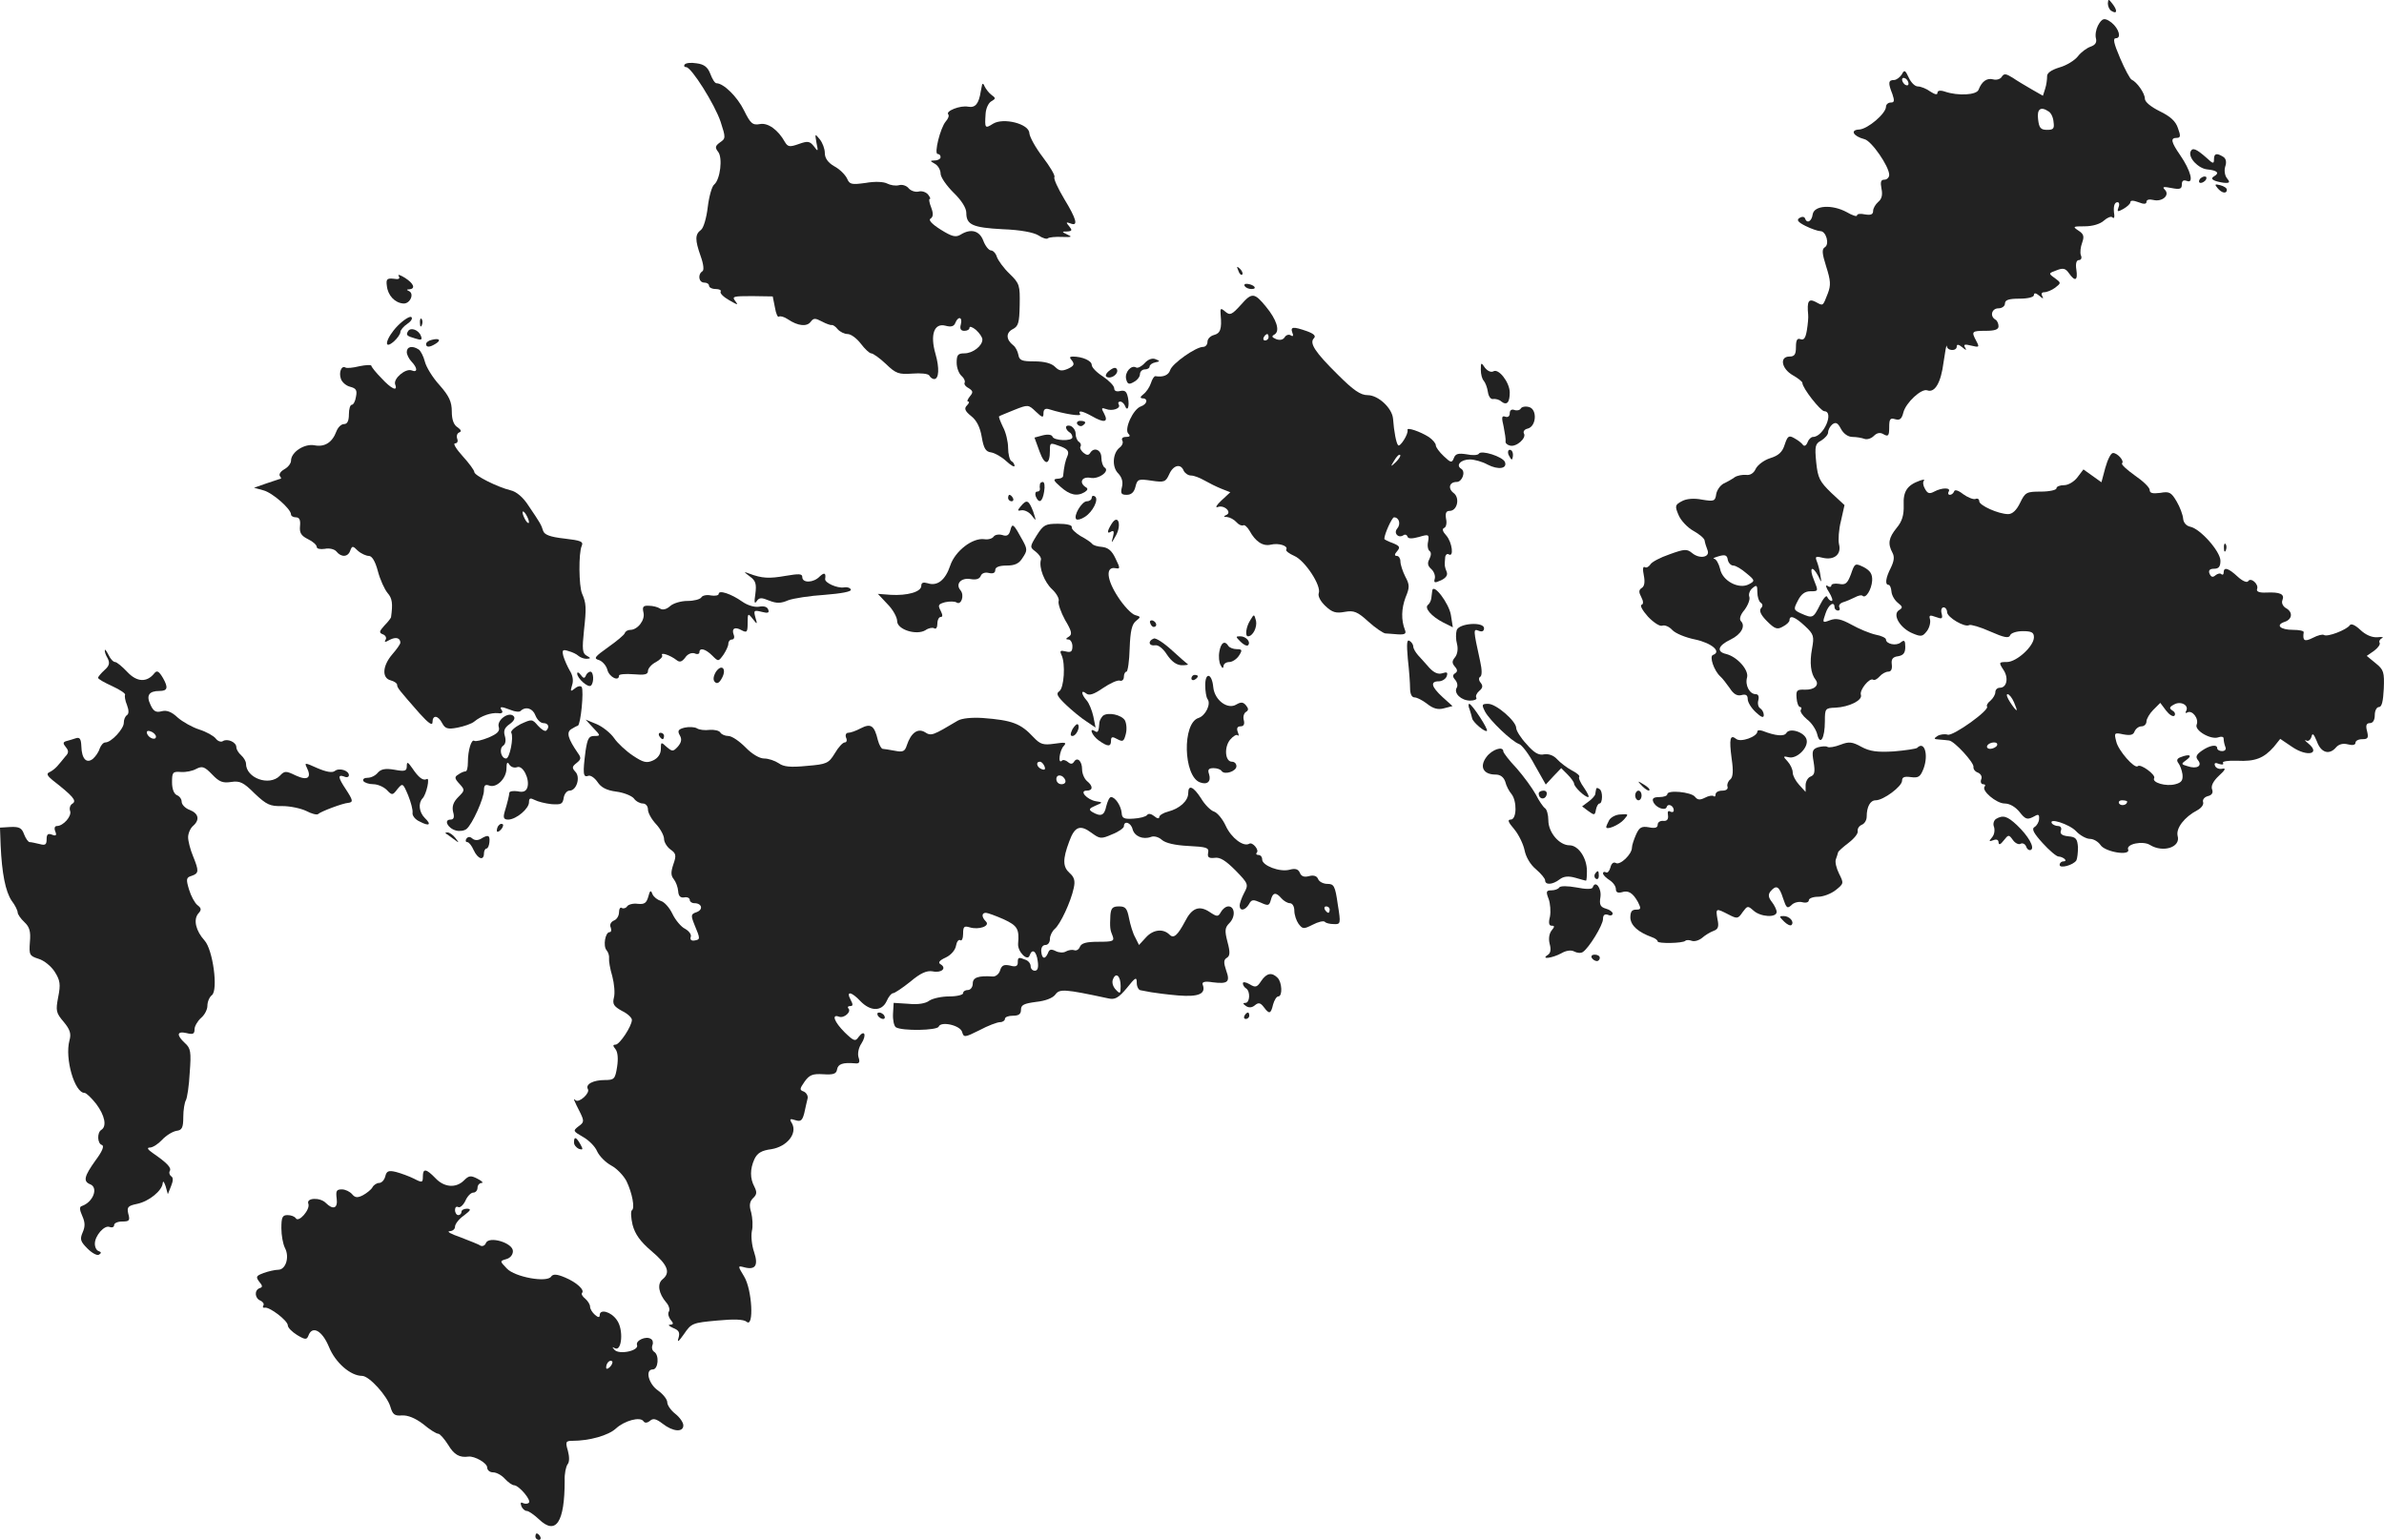 <?xml version="1.0" standalone="no"?>
<!DOCTYPE svg PUBLIC "-//W3C//DTD SVG 20010904//EN"
 "http://www.w3.org/TR/2001/REC-SVG-20010904/DTD/svg10.dtd">
<svg version="1.0" xmlns="http://www.w3.org/2000/svg"
 width="741.37pt" height="478.884pt" viewBox="0 0 741.37 478.884"
 preserveAspectRatio="xMidYMid meet">
<g transform="translate(-647.5,1226.884) scale(0.1,-0.1)"
fill="#222222" stroke="none">
<path d="M13030 12258 c0 -9 5 -20 11 -23 17 -11 20 0 4 21 -13 17 -14 17 -15
2z"/>
<path d="M12999 12189 c-6 -12 -9 -29 -6 -40 3 -12 -2 -20 -16 -25 -12 -4 -30
-17 -40 -30 -10 -13 -36 -29 -58 -35 -26 -8 -39 -18 -38 -28 0 -9 -2 -26 -6
-38 l-7 -22 -35 20 c-19 11 -46 27 -59 36 -21 13 -27 14 -34 3 -4 -7 -16 -11
-27 -8 -19 5 -35 -6 -45 -32 -6 -17 -64 -20 -105 -6 -15 5 -23 3 -23 -4 0 -7
-8 -5 -22 4 -12 9 -30 16 -39 16 -9 0 -21 12 -28 27 -11 24 -14 26 -22 10 -6
-9 -17 -17 -24 -17 -18 0 -19 -9 -5 -44 7 -21 6 -26 -5 -26 -8 0 -15 -6 -15
-13 0 -21 -56 -69 -83 -71 -30 -1 -19 -21 16 -30 22 -5 77 -85 77 -111 0 -8
-7 -15 -15 -15 -11 0 -13 -7 -9 -28 4 -19 1 -32 -10 -41 -9 -8 -16 -20 -16
-28 0 -11 -7 -14 -25 -11 -14 3 -25 2 -25 -3 0 -5 -15 0 -32 10 -46 25 -102
21 -106 -7 -3 -22 -18 -30 -24 -12 -2 5 -9 6 -17 1 -10 -6 -5 -13 19 -25 18
-9 39 -16 46 -16 18 0 29 -41 14 -50 -10 -6 -9 -19 4 -60 14 -44 15 -58 5 -84
-16 -41 -14 -39 -38 -26 -22 11 -27 2 -23 -40 1 -8 -1 -30 -4 -48 -4 -24 -9
-32 -20 -28 -10 4 -14 -3 -14 -24 0 -23 -4 -30 -20 -30 -32 0 -25 -38 10 -58
16 -9 30 -20 30 -24 0 -16 56 -87 68 -88 32 -1 -2 -80 -35 -80 -6 0 -14 -8
-17 -17 -4 -10 -10 -13 -14 -8 -4 6 -16 15 -27 21 -17 10 -21 7 -30 -20 -7
-23 -19 -34 -45 -42 -19 -6 -39 -21 -45 -33 -6 -14 -18 -21 -30 -19 -11 1 -27
-2 -35 -7 -8 -6 -24 -15 -35 -20 -11 -6 -21 -21 -23 -33 -3 -22 -7 -23 -44
-17 -25 5 -49 3 -63 -5 -21 -11 -22 -15 -10 -43 7 -17 28 -39 46 -49 18 -10
34 -23 35 -30 1 -7 5 -20 9 -30 9 -22 -24 -29 -48 -9 -16 13 -23 13 -70 -4
-29 -10 -56 -24 -60 -32 -5 -7 -12 -11 -17 -8 -6 4 -7 -7 -3 -26 4 -20 2 -34
-7 -39 -9 -6 -9 -13 -1 -28 7 -13 7 -22 1 -24 -6 -2 3 -18 20 -37 17 -18 37
-31 44 -28 8 3 22 -3 31 -13 10 -11 42 -24 72 -30 51 -11 83 -38 55 -48 -12
-4 3 -49 23 -67 6 -5 19 -22 29 -36 12 -19 23 -25 36 -22 14 4 20 0 20 -12 0
-10 11 -28 25 -41 17 -16 25 -19 25 -9 0 8 -5 17 -11 21 -6 3 -9 15 -6 25 3
12 0 19 -8 19 -19 0 -34 28 -27 52 6 23 -30 64 -65 73 -31 7 -26 26 14 45 33
16 47 42 32 57 -6 6 -2 20 11 35 11 15 18 33 15 41 -3 7 1 20 10 27 13 11 15
9 15 -13 0 -14 5 -29 10 -32 7 -5 8 -11 1 -18 -6 -8 0 -21 19 -40 24 -24 32
-27 49 -17 12 6 21 15 21 20 0 17 17 11 48 -18 28 -26 29 -32 22 -71 -8 -43
-4 -77 11 -96 13 -17 -4 -32 -33 -31 -25 1 -28 -2 -26 -26 1 -15 6 -28 11 -28
4 0 6 -4 2 -9 -3 -5 6 -18 19 -29 14 -10 28 -31 32 -46 9 -38 24 -14 24 40 0
39 1 41 33 42 42 2 85 23 79 40 -5 15 27 54 38 47 4 -3 13 2 20 10 7 8 19 15
27 15 9 0 13 8 11 23 -2 16 3 23 20 25 16 3 22 10 22 29 0 20 -3 23 -14 14
-14 -12 -46 -5 -46 9 0 5 -15 12 -32 15 -18 4 -52 18 -75 31 -33 18 -48 21
-67 14 -24 -9 -24 -8 -14 21 9 28 28 40 28 19 0 -5 5 -10 11 -10 5 0 7 5 4 10
-3 6 2 13 12 16 10 3 26 10 36 15 11 6 21 8 24 5 10 -10 28 19 30 47 1 21 -6
31 -26 42 -27 13 -28 13 -40 -22 -11 -29 -17 -34 -37 -30 -13 2 -24 0 -24 -5
0 -5 -6 -6 -12 -1 -7 4 -5 -5 5 -20 9 -15 13 -27 8 -27 -5 0 -11 6 -14 13 -2
6 -12 -5 -22 -25 -21 -42 -23 -43 -59 -27 -24 11 -24 13 -10 40 10 20 22 29
39 29 25 0 25 0 11 35 -16 38 -6 48 13 13 11 -23 11 -23 7 2 -2 14 -7 33 -11
43 -6 15 -4 17 19 11 35 -8 58 11 50 42 -3 13 -1 46 6 73 l11 49 -41 38 c-36
35 -42 46 -47 95 -5 51 -3 58 16 68 11 7 21 18 21 25 0 8 6 19 13 25 11 8 17
5 27 -14 8 -15 22 -25 36 -25 12 0 29 -3 37 -6 8 -3 21 1 29 9 10 10 20 12 31
5 14 -8 17 -4 17 22 0 26 3 30 19 25 14 -4 20 1 25 21 8 31 56 75 74 69 24 -9
43 24 51 87 5 35 9 57 10 51 1 -16 31 -17 31 -2 0 8 6 7 17 -2 12 -10 15 -11
9 -1 -6 10 -1 11 19 6 25 -6 26 -5 16 14 -16 30 -15 32 29 32 28 0 40 4 40 14
0 8 -4 18 -10 21 -18 11 -11 35 10 35 11 0 20 7 20 15 0 11 12 15 45 15 27 0
45 5 45 11 0 8 6 7 17 -2 11 -10 14 -10 9 -1 -4 7 -2 12 6 12 8 0 23 6 34 14
19 15 19 15 -1 30 -20 14 -20 15 5 24 20 8 28 7 39 -9 19 -27 28 -23 23 11 -3
19 0 30 8 30 7 0 10 7 6 15 -3 8 -1 26 4 39 7 20 5 27 -12 38 -18 12 -17 13
20 13 24 0 48 7 60 18 10 9 22 14 26 10 4 -5 7 -1 6 7 -4 26 0 40 10 40 5 0 7
-7 3 -16 -5 -14 -3 -15 15 -5 12 7 22 16 22 21 0 6 9 6 25 0 17 -7 25 -6 25 1
0 7 9 9 21 6 28 -7 53 15 36 32 -9 9 -4 10 21 5 26 -5 32 -3 32 11 0 12 5 15
16 11 22 -9 12 32 -21 80 -29 42 -31 54 -11 54 12 0 13 6 4 30 -7 22 -24 37
-57 53 -28 14 -46 29 -46 39 0 17 -25 52 -41 59 -5 2 -21 32 -36 67 -20 47
-23 62 -13 62 18 0 9 30 -13 48 -22 17 -30 15 -43 -9z m-589 -180 c0 -6 -4 -7
-10 -4 -5 3 -10 11 -10 16 0 6 5 7 10 4 6 -3 10 -11 10 -16z m436 -87 c7 -4
14 -18 15 -32 3 -21 0 -25 -20 -25 -20 0 -25 6 -28 33 -4 32 8 41 33 24z
m-981 -1412 c8 0 26 -11 41 -24 27 -22 27 -24 8 -34 -31 -17 -83 10 -90 48 -4
16 -12 30 -18 31 -6 1 0 4 14 8 20 6 26 3 28 -11 2 -10 10 -18 17 -18z"/>
<path d="M8604 12068 c-3 -4 -1 -8 5 -8 16 0 89 -116 107 -170 16 -49 16 -52
-2 -64 -15 -11 -16 -16 -6 -29 15 -18 7 -86 -12 -102 -7 -5 -16 -37 -20 -70
-4 -34 -13 -65 -21 -71 -19 -14 -19 -31 -1 -82 9 -25 11 -44 5 -47 -15 -10
-11 -35 6 -35 8 0 15 -4 15 -10 0 -5 9 -10 21 -10 11 0 18 -4 15 -8 -3 -5 9
-17 27 -27 26 -15 29 -16 19 -3 -12 15 -7 16 52 16 l64 -1 7 -35 c3 -19 9 -31
12 -28 4 3 16 0 28 -8 31 -21 59 -24 71 -8 9 12 14 12 35 1 13 -7 27 -12 31
-11 3 1 12 -5 18 -13 7 -8 21 -15 31 -15 10 0 28 -13 41 -30 12 -16 27 -30 32
-30 6 0 27 -15 46 -33 31 -30 40 -33 82 -30 26 2 49 0 53 -6 3 -6 10 -11 15
-11 15 0 17 34 4 79 -17 59 -4 96 31 87 18 -5 27 -2 31 9 9 22 23 18 17 -5 -4
-14 0 -20 11 -20 9 0 16 4 16 10 0 5 9 2 20 -7 11 -10 20 -23 20 -30 0 -20
-30 -43 -56 -43 -20 0 -24 -5 -24 -29 0 -16 7 -34 15 -41 8 -7 12 -16 10 -21
-3 -4 2 -12 12 -17 14 -9 15 -13 4 -26 -7 -9 -10 -16 -5 -16 4 0 3 -5 -4 -12
-9 -9 -7 -17 13 -33 17 -13 28 -35 33 -65 6 -35 12 -46 29 -48 12 -2 33 -14
47 -27 14 -13 26 -20 26 -15 0 5 -4 12 -10 15 -5 3 -10 22 -10 41 0 19 -7 49
-16 65 -8 17 -14 32 -12 33 2 2 23 10 47 20 43 17 44 17 67 -5 21 -20 24 -20
24 -5 0 12 6 16 18 12 48 -15 101 -23 96 -15 -8 13 7 10 36 -6 38 -22 53 -20
39 7 -10 18 -9 20 5 15 20 -8 48 2 40 14 -3 5 -1 9 5 9 5 0 11 -6 14 -12 8
-22 15 -4 10 23 -4 20 -9 25 -24 22 -12 -3 -19 0 -19 8 0 8 -16 24 -35 37 -19
12 -35 28 -35 36 0 13 -29 26 -59 26 -10 0 -11 -3 -2 -13 8 -11 6 -16 -13 -25
-19 -8 -27 -7 -40 6 -11 11 -33 17 -64 17 -39 0 -47 3 -50 20 -2 11 -9 25 -16
30 -23 18 -23 39 -2 50 18 9 21 20 22 75 1 61 0 67 -31 97 -19 18 -36 42 -40
53 -3 11 -12 20 -18 20 -7 0 -18 14 -24 30 -12 32 -39 39 -71 19 -15 -9 -27
-6 -62 16 -27 17 -39 30 -31 34 8 6 9 15 2 34 -6 15 -8 27 -5 27 4 0 1 6 -5
14 -7 8 -20 12 -30 9 -9 -2 -23 2 -30 10 -6 8 -20 13 -30 10 -11 -3 -27 0 -37
5 -11 6 -39 7 -67 2 -44 -6 -50 -5 -58 14 -6 12 -23 29 -40 38 -19 11 -29 25
-29 41 0 13 -7 32 -16 43 -15 18 -15 18 -10 -11 6 -28 5 -29 -8 -11 -13 16
-19 17 -47 7 -28 -10 -34 -9 -43 6 -21 38 -53 61 -78 56 -22 -4 -29 1 -49 42
-21 43 -64 85 -86 85 -5 0 -13 13 -19 29 -8 21 -19 30 -43 33 -18 3 -34 1 -37
-4z"/>
<path d="M9529 12005 c-1 -5 -3 -14 -4 -20 -6 -39 -17 -52 -39 -48 -25 5 -72
-14 -62 -24 3 -4 0 -13 -8 -22 -17 -20 -37 -101 -25 -101 5 0 9 -4 9 -10 0 -5
-8 -10 -17 -10 -17 -1 -17 -1 0 -11 9 -5 17 -19 17 -30 0 -11 18 -37 40 -59
25 -24 40 -48 40 -63 0 -37 19 -46 113 -51 56 -2 96 -10 111 -19 13 -9 27 -13
30 -9 4 3 24 5 44 4 29 -1 33 0 17 7 -19 9 -19 10 -1 10 15 1 16 4 6 16 -11
13 -10 14 4 9 25 -10 19 13 -20 77 -19 32 -33 62 -30 67 3 5 -14 33 -36 62
-23 30 -41 63 -42 75 -1 29 -81 49 -113 29 -25 -16 -26 -14 -23 31 1 17 9 34
18 39 14 8 14 10 0 20 -8 6 -17 18 -21 26 -3 8 -6 11 -8 5z"/>
<path d="M13287 11797 c-7 -19 24 -52 52 -55 31 -3 39 -11 22 -21 -10 -6 -9
-10 4 -15 9 -3 24 -6 32 -6 12 0 13 3 3 15 -6 8 -9 23 -5 36 5 14 2 25 -6 30
-21 13 -29 11 -29 -8 0 -14 -3 -14 -22 4 -34 30 -45 34 -51 20z"/>
<path d="M13315 11710 c-3 -5 -2 -10 4 -10 5 0 13 5 16 10 3 6 2 10 -4 10 -5
0 -13 -4 -16 -10z"/>
<path d="M13371 11684 c13 -16 29 -19 29 -5 0 5 -9 11 -21 14 -16 4 -18 3 -8
-9z"/>
<path d="M10326 11427 c3 -10 9 -15 12 -12 3 3 0 11 -7 18 -10 9 -11 8 -5 -6z"/>
<path d="M7715 11410 c5 -8 0 -11 -16 -8 -20 2 -24 -1 -21 -22 3 -30 25 -53
51 -55 21 -2 36 31 17 39 -7 3 -7 5 2 5 20 2 14 18 -14 36 -15 9 -23 12 -19 5z"/>
<path d="M10346 11379 c3 -5 12 -9 21 -9 19 0 9 13 -12 16 -8 1 -13 -2 -9 -7z"/>
<path d="M10334 11321 c-28 -31 -34 -34 -49 -21 -14 12 -16 11 -14 -11 4 -43
-1 -57 -21 -62 -11 -3 -20 -12 -20 -21 0 -9 -6 -16 -14 -16 -22 0 -95 -51
-102 -72 -5 -16 -22 -23 -46 -19 -4 0 -10 -9 -14 -22 -4 -12 -14 -27 -23 -34
-10 -8 -12 -12 -3 -13 18 0 15 -18 -5 -25 -24 -8 -53 -71 -39 -85 7 -7 5 -10
-8 -10 -10 0 -14 -5 -11 -11 4 -6 0 -16 -8 -22 -22 -17 -25 -61 -4 -81 11 -12
15 -26 11 -42 -5 -20 -2 -24 15 -24 14 0 23 8 27 25 6 24 9 25 50 19 40 -6 44
-4 55 20 13 29 36 34 45 11 4 -8 14 -15 23 -15 9 0 27 -7 41 -15 14 -8 38 -20
53 -26 l28 -11 -28 -26 c-15 -14 -20 -23 -11 -20 20 8 46 -17 26 -25 -9 -4 -8
-6 3 -6 9 -1 22 -8 29 -16 7 -8 16 -12 21 -10 4 3 13 -5 20 -17 18 -33 41 -49
66 -43 25 6 55 -4 48 -15 -3 -4 9 -13 25 -20 33 -14 85 -93 76 -116 -3 -9 5
-25 21 -40 21 -20 33 -23 60 -18 28 5 39 1 73 -30 22 -20 46 -36 53 -37 6 0
24 -2 40 -3 21 -1 26 2 21 14 -12 31 -11 66 2 101 13 31 13 39 -1 65 -8 16
-15 37 -15 47 0 9 -5 17 -11 17 -8 0 -8 5 1 15 10 12 8 16 -14 25 -14 5 -26
11 -26 13 0 15 24 67 30 67 16 0 22 -21 10 -35 -12 -14 3 -31 19 -21 5 4 11 2
13 -4 2 -7 14 -7 36 -1 30 9 32 8 28 -15 -3 -13 0 -26 5 -29 5 -4 5 -13 -1
-25 -7 -13 -5 -21 6 -31 8 -7 13 -20 11 -29 -4 -14 -1 -15 19 -6 15 7 22 16
18 26 -7 18 -7 19 -5 43 0 10 6 15 11 12 17 -11 11 37 -7 58 -12 13 -14 21 -7
24 6 2 9 15 6 28 -3 18 0 25 11 25 24 0 33 41 12 56 -18 14 -13 34 10 34 17 0
29 32 14 41 -18 11 -1 29 27 29 14 0 39 -7 55 -16 33 -17 62 -13 54 8 -7 17
-74 38 -81 26 -3 -5 -20 -6 -38 -2 -26 4 -35 2 -40 -12 -6 -15 -9 -15 -31 6
-14 13 -25 28 -25 34 0 6 -10 18 -22 26 -27 17 -68 31 -66 22 4 -12 -23 -54
-29 -48 -6 6 -13 42 -16 83 -3 33 -46 73 -79 73 -22 0 -44 15 -92 63 -72 71
-90 99 -75 114 7 7 0 14 -22 22 -43 15 -52 14 -45 -5 4 -9 2 -13 -5 -8 -6 4
-15 1 -19 -6 -5 -8 -15 -10 -26 -6 -14 6 -16 9 -5 15 17 11 6 46 -27 86 -36
44 -44 45 -78 6z m86 -101 c0 -5 -5 -10 -11 -10 -5 0 -7 5 -4 10 3 6 8 10 11
10 2 0 4 -4 4 -10z m396 -388 c-17 -16 -18 -16 -5 5 7 12 15 20 18 17 3 -2 -3
-12 -13 -22z"/>
<path d="M7712 11256 c-37 -38 -47 -79 -12 -49 11 10 20 23 20 29 0 6 10 18
22 26 12 8 17 17 12 21 -5 3 -24 -9 -42 -27z"/>
<path d="M7781 11264 c0 -11 3 -14 6 -6 3 7 2 16 -1 19 -3 4 -6 -2 -5 -13z"/>
<path d="M7744 11239 c-7 -12 -5 -15 23 -23 18 -6 22 -4 17 8 -7 19 -32 28
-40 15z"/>
<path d="M7818 11212 c-10 -2 -18 -8 -18 -13 0 -11 11 -11 30 1 18 11 11 18
-12 12z"/>
<path d="M7740 11174 c0 -8 7 -22 15 -30 19 -20 19 -35 0 -27 -19 7 -58 -26
-51 -44 9 -23 -12 -14 -43 20 -17 17 -31 35 -31 38 0 4 -17 3 -37 -1 -20 -5
-40 -7 -44 -4 -12 7 -21 -15 -14 -35 3 -10 16 -22 29 -25 19 -5 22 -11 18 -31
-2 -14 -8 -25 -13 -25 -5 0 -9 -13 -9 -30 0 -20 -5 -30 -15 -30 -9 0 -19 -10
-24 -23 -13 -35 -37 -49 -68 -43 -31 6 -73 -21 -73 -48 0 -8 -9 -20 -20 -26
-11 -6 -18 -15 -15 -21 4 -5 5 -9 3 -9 -2 0 -21 -7 -43 -14 l-40 -14 29 -8
c28 -7 86 -58 86 -75 0 -5 7 -9 15 -9 11 0 15 -8 13 -27 -2 -21 3 -30 25 -41
15 -7 27 -18 27 -24 0 -6 11 -8 25 -6 14 3 30 -1 36 -8 15 -19 36 -18 43 2 6
16 8 16 24 0 10 -9 26 -16 34 -16 10 0 20 -17 28 -47 7 -27 21 -57 30 -68 15
-17 17 -33 11 -76 -1 -3 -10 -15 -21 -26 -16 -18 -17 -22 -4 -27 8 -3 12 -11
8 -17 -5 -8 -1 -8 13 0 19 10 33 6 33 -9 0 -4 -11 -20 -25 -36 -31 -36 -33
-74 -5 -81 11 -3 20 -9 20 -14 0 -9 6 -16 70 -89 28 -31 40 -39 40 -27 0 23
17 22 30 -3 9 -17 17 -20 48 -14 20 4 44 12 52 19 22 18 52 28 74 26 11 -2 16
2 12 8 -9 13 -4 14 27 2 14 -6 28 -7 31 -3 16 15 38 8 46 -14 5 -13 16 -24 25
-24 15 0 20 -12 9 -23 -4 -4 -15 3 -26 15 -18 21 -19 21 -54 5 -19 -10 -32
-22 -29 -27 8 -14 -5 -80 -16 -80 -16 0 -23 31 -9 40 7 5 9 16 5 30 -5 16 -1
26 15 37 14 10 18 19 12 25 -15 15 -53 -13 -46 -34 4 -13 -4 -21 -32 -33 -20
-8 -40 -13 -44 -10 -9 6 -20 -29 -20 -67 0 -16 -3 -28 -7 -28 -5 0 -15 -4 -23
-10 -12 -7 -12 -12 4 -29 17 -19 17 -20 -4 -41 -15 -15 -20 -29 -16 -46 5 -17
2 -24 -8 -24 -22 0 -9 -27 17 -34 11 -3 26 -1 33 5 18 15 54 95 54 120 0 16 4
19 16 15 23 -9 54 22 54 53 0 19 3 22 9 12 5 -8 16 -11 24 -8 18 7 40 -37 32
-63 -4 -12 -13 -16 -30 -12 -14 2 -25 0 -26 -4 -1 -11 -6 -31 -15 -61 -5 -18
-2 -23 12 -23 25 1 64 34 64 54 0 13 4 14 18 7 9 -5 33 -11 52 -13 30 -2 35 0
38 20 2 12 10 22 18 22 22 0 35 42 18 59 -11 12 -10 16 4 27 14 11 15 16 4 31
-31 45 -36 64 -21 74 8 5 17 10 21 11 9 4 19 108 12 120 -3 5 -13 3 -21 -4
-14 -11 -15 -10 -9 10 5 14 2 31 -7 45 -7 12 -16 32 -20 45 -5 20 -2 22 16 16
12 -3 26 -10 31 -15 6 -5 17 -9 25 -9 14 1 14 2 0 10 -13 7 -14 21 -8 78 8 72
7 85 -6 115 -10 23 -11 127 -1 148 6 14 -3 17 -54 23 -45 5 -62 12 -66 24 -6
19 -8 23 -46 79 -16 25 -37 43 -55 47 -41 10 -113 46 -113 57 0 5 -16 27 -36
49 -20 22 -31 40 -24 40 7 0 10 6 7 14 -3 8 -1 17 6 20 8 3 6 8 -5 16 -12 7
-18 24 -18 49 0 30 -8 48 -38 82 -22 24 -42 57 -46 74 -4 16 -13 33 -19 37
-20 13 -37 9 -37 -8z m380 -529 c0 -5 -5 -3 -10 5 -5 8 -10 20 -10 25 0 6 5 3
10 -5 5 -8 10 -19 10 -25z"/>
<path d="M10035 11140 c-10 -11 -22 -17 -27 -14 -15 9 -36 -15 -31 -36 4 -16
9 -18 24 -9 10 5 19 16 19 24 0 8 7 15 15 15 8 0 15 4 15 9 0 5 8 11 18 13 15
3 15 4 0 10 -10 4 -23 -1 -33 -12z"/>
<path d="M11080 11119 c0 -14 4 -29 9 -34 5 -6 11 -21 13 -35 2 -14 9 -24 17
-22 7 1 19 -2 25 -8 17 -13 26 -3 26 29 -1 32 -35 75 -51 65 -7 -4 -18 1 -26
11 -12 18 -13 17 -13 -6z"/>
<path d="M9926 11117 c-11 -8 -15 -17 -10 -20 14 -8 37 8 33 22 -3 8 -10 8
-23 -2z"/>
<path d="M11204 10998 c-3 -5 -12 -7 -20 -4 -8 3 -14 -1 -14 -10 0 -10 -6 -14
-14 -11 -11 4 -12 -2 -5 -31 4 -20 7 -40 6 -46 -1 -5 5 -11 14 -13 20 -5 52
24 43 38 -3 6 2 13 12 15 27 7 30 60 4 67 -11 3 -23 1 -26 -5z"/>
<path d="M9825 10950 c4 -6 11 -8 16 -5 14 9 11 15 -7 15 -8 0 -12 -5 -9 -10z"/>
<path d="M9790 10940 c0 -5 5 -12 10 -15 6 -3 10 -10 10 -16 0 -13 -58 -11
-62 2 -2 6 -14 8 -30 4 l-26 -7 16 -44 c16 -44 32 -43 32 4 0 25 0 25 35 12
20 -8 25 -15 20 -28 -7 -15 -11 -34 -14 -64 -1 -5 -9 -8 -18 -8 -14 -1 -12 -6
10 -25 29 -26 52 -31 76 -16 9 6 10 11 2 15 -21 14 -12 33 14 29 26 -6 63 21
45 32 -5 3 -10 17 -10 31 0 24 -23 34 -35 14 -5 -8 -11 -7 -21 1 -7 6 -12 15
-9 19 3 5 1 11 -5 15 -5 3 -10 14 -10 25 0 10 -7 20 -15 24 -8 3 -15 1 -15 -4z"/>
<path d="M11166 10855 c4 -8 8 -15 10 -15 2 0 4 7 4 15 0 8 -4 15 -10 15 -5 0
-7 -7 -4 -15z"/>
<path d="M13022 10814 l-12 -45 -28 20 -28 20 -19 -25 c-10 -13 -28 -24 -41
-24 -13 0 -24 -4 -24 -10 0 -5 -22 -10 -48 -10 -45 0 -49 -2 -65 -35 -11 -23
-24 -35 -37 -35 -30 0 -90 27 -90 40 0 7 -6 10 -12 7 -7 -2 -24 5 -38 15 -15
12 -26 15 -28 9 -2 -6 -8 -11 -13 -11 -6 0 -7 5 -4 10 8 13 -21 13 -45 0 -15
-8 -21 -6 -29 9 -6 10 -7 21 -3 25 3 4 -2 4 -13 0 -39 -14 -52 -33 -50 -76 1
-31 -5 -51 -22 -71 -25 -31 -28 -49 -13 -77 7 -13 5 -26 -5 -47 -16 -31 -19
-53 -7 -53 4 0 8 -9 9 -21 1 -12 10 -27 20 -35 15 -12 16 -15 3 -23 -21 -14 4
-56 43 -72 26 -11 31 -10 44 7 8 10 12 27 10 36 -4 14 -1 15 18 8 19 -7 22 -6
18 11 -3 10 0 19 6 19 6 0 11 -7 11 -15 0 -16 56 -49 69 -40 5 2 34 -6 65 -20
43 -19 58 -22 62 -12 2 7 20 13 39 13 28 0 35 -4 35 -19 0 -28 -54 -77 -84
-77 -25 0 -26 -1 -11 -24 17 -25 11 -56 -11 -56 -8 0 -14 -6 -14 -14 0 -7 -7
-19 -15 -26 -9 -7 -13 -15 -11 -18 11 -10 -105 -93 -122 -88 -9 3 -24 1 -32
-4 -12 -8 -12 -10 5 -11 11 -1 25 -2 31 -3 17 -2 78 -69 76 -82 -1 -7 5 -15
14 -18 9 -4 14 -13 10 -21 -3 -8 0 -15 6 -15 6 0 8 -3 5 -7 -12 -12 36 -53 62
-53 15 0 33 -10 46 -26 18 -23 24 -25 42 -16 17 10 20 9 19 -6 0 -9 -7 -21
-14 -25 -10 -6 -3 -19 25 -50 21 -23 43 -42 50 -42 6 0 15 -4 19 -8 4 -4 2 -7
-4 -7 -7 0 -12 -5 -12 -11 0 -12 42 -1 52 14 3 6 5 24 5 41 -2 26 -6 32 -30
34 -20 2 -27 8 -23 18 3 8 -1 14 -9 14 -7 0 -16 4 -19 8 -12 19 54 -2 75 -24
12 -13 32 -24 43 -24 12 0 26 -9 33 -19 14 -22 94 -35 86 -14 -7 17 46 28 68
14 41 -25 96 -7 86 28 -6 24 21 59 61 80 13 7 21 18 18 26 -2 7 4 15 15 18 13
3 17 11 13 21 -4 11 4 26 21 42 21 19 23 25 10 22 -10 -2 -20 3 -22 10 -3 8 1
10 13 5 10 -3 15 -2 12 3 -4 5 16 8 44 7 56 -3 83 8 114 43 l20 25 37 -25 c47
-32 90 -22 50 11 -10 8 -13 12 -6 9 6 -4 13 2 16 11 3 14 7 10 17 -14 13 -36
39 -43 60 -18 8 9 21 13 36 9 15 -4 24 -2 24 5 0 6 9 11 21 11 18 0 20 4 15
25 -5 18 -2 25 9 25 9 0 15 9 15 25 0 14 6 25 13 25 9 0 13 18 15 57 2 51 0
59 -25 79 l-28 23 23 16 c12 9 20 20 17 25 -3 4 1 11 7 14 7 3 1 5 -14 3 -17
-1 -36 7 -53 23 -16 15 -29 21 -33 14 -10 -14 -69 -37 -80 -30 -4 3 -20 -1
-35 -9 -26 -13 -32 -9 -28 18 0 4 -14 7 -33 7 -40 0 -56 15 -26 25 24 8 26 31
3 43 -9 6 -14 16 -10 25 7 18 -7 25 -51 23 -21 -1 -31 3 -28 11 6 15 -20 38
-28 24 -4 -5 -18 1 -33 15 -28 26 -43 31 -43 12 0 -6 -3 -8 -7 -5 -3 4 -12 2
-18 -3 -9 -8 -14 -6 -19 5 -4 10 1 15 14 15 15 0 20 7 20 25 0 29 -64 101 -95
106 -12 3 -20 13 -21 25 -1 12 -10 36 -20 53 -17 29 -23 32 -51 27 -24 -3 -33
-1 -33 9 0 8 -21 28 -46 45 -25 18 -43 34 -40 38 8 7 -14 32 -28 32 -7 0 -17
-21 -24 -46z m-284 -729 c6 -14 10 -25 8 -25 -2 0 -11 11 -20 25 -9 14 -13 25
-8 25 5 0 14 -11 20 -25z m535 -28 c-3 -5 -1 -7 4 -4 15 9 37 -19 29 -38 -7
-18 45 -48 68 -39 9 3 16 2 16 -4 0 -6 2 -17 5 -25 4 -8 0 -14 -10 -14 -8 0
-15 4 -15 9 0 13 -24 9 -48 -8 -17 -12 -20 -19 -12 -29 15 -18 -3 -29 -32 -19
-21 6 -21 7 -3 20 19 14 9 19 -19 8 -11 -4 -13 -10 -7 -18 5 -6 11 -22 13 -35
2 -19 -3 -26 -22 -31 -29 -8 -74 5 -66 19 6 10 -43 46 -51 37 -10 -9 -61 49
-67 77 -7 27 -6 28 22 22 22 -4 31 -2 35 9 4 9 13 16 22 16 8 0 15 7 15 15 0
8 10 25 21 36 l22 22 18 -24 c10 -13 21 -20 26 -16 4 5 1 12 -6 16 -11 7 -10
11 5 19 21 12 48 -3 37 -21z m-588 -107 c-3 -5 -13 -10 -21 -10 -8 0 -12 5 -9
10 3 6 13 10 21 10 8 0 12 -4 9 -10z m405 -174 c0 -11 -19 -15 -25 -6 -3 5 1
10 9 10 9 0 16 -2 16 -4z"/>
<path d="M9709 10763 c-1 -5 -1 -11 0 -15 0 -5 -3 -8 -9 -8 -5 0 -7 -7 -4 -15
10 -24 21 -17 26 15 3 17 1 30 -4 30 -4 0 -9 -3 -9 -7z"/>
<path d="M9610 10720 c0 -5 5 -10 11 -10 5 0 7 5 4 10 -3 6 -8 10 -11 10 -2 0
-4 -4 -4 -10z"/>
<path d="M9870 10721 c0 -6 -7 -11 -15 -11 -16 0 -43 -46 -33 -56 4 -3 15 0
26 7 26 16 45 56 32 64 -6 4 -10 1 -10 -4z"/>
<path d="M9649 10694 c-11 -13 -10 -15 3 -12 10 1 24 -6 32 -17 14 -18 14 -18
4 13 -14 36 -20 39 -39 16z"/>
<path d="M9932 10640 c-15 -24 -15 -33 -1 -24 8 4 9 -1 5 -17 -6 -21 -5 -21 9
4 19 34 7 69 -13 37z"/>
<path d="M9617 10620 c-4 -16 -11 -20 -25 -15 -11 3 -23 1 -27 -5 -4 -6 -17
-10 -29 -8 -37 5 -91 -37 -106 -82 -15 -45 -40 -65 -70 -55 -14 4 -20 2 -20
-8 0 -19 -44 -31 -95 -28 l-40 3 30 -32 c17 -17 30 -41 30 -53 0 -26 60 -45
88 -28 10 7 22 9 27 6 6 -4 10 3 10 14 0 12 5 21 10 21 7 0 7 6 0 20 -9 17 -7
20 14 26 14 3 30 3 36 -1 14 -9 25 22 12 38 -17 20 2 40 31 35 17 -3 28 0 32
10 3 8 13 12 25 9 13 -3 20 0 20 9 0 9 12 14 35 14 26 0 39 6 50 24 15 22 15
27 1 53 -29 53 -33 57 -39 33z"/>
<path d="M9699 10604 c-22 -36 -22 -37 -3 -51 10 -8 18 -19 16 -25 -7 -24 11
-70 35 -92 14 -13 23 -30 20 -37 -2 -8 7 -34 20 -58 21 -35 23 -45 12 -52 -10
-6 -11 -9 -1 -9 6 0 12 -10 12 -21 0 -17 -5 -20 -21 -16 -17 4 -19 2 -13 -11
13 -27 8 -103 -7 -113 -11 -7 -6 -16 21 -42 19 -18 48 -42 64 -52 l28 -19 -7
35 c-4 18 -13 41 -21 50 -17 19 -18 35 -1 21 9 -7 23 -3 52 17 22 15 46 26 53
23 6 -2 12 3 12 12 0 9 4 16 8 16 4 0 9 33 10 73 2 54 7 75 20 85 15 12 15 13
-3 18 -11 3 -35 28 -53 56 -35 53 -40 95 -9 90 16 -3 16 -1 1 30 -11 24 -23
34 -42 36 -14 1 -28 5 -31 10 -3 4 -19 15 -36 24 -16 10 -29 22 -27 28 1 6
-17 10 -42 10 -40 0 -46 -3 -67 -36z"/>
<path d="M13391 10564 c0 -11 3 -14 6 -6 3 7 2 16 -1 19 -3 4 -6 -2 -5 -13z"/>
<path d="M8807 10476 c18 -13 21 -23 17 -54 -4 -26 -3 -33 4 -23 8 12 15 12
39 2 23 -9 36 -9 59 1 16 6 67 14 114 17 51 4 83 10 81 16 -2 6 -12 9 -22 7
-20 -3 -59 14 -58 26 3 19 -2 22 -17 8 -19 -20 -54 -21 -54 -2 0 11 -10 11
-52 4 -51 -9 -73 -8 -113 7 -18 7 -18 6 2 -9z"/>
<path d="M10929 10432 c-1 -6 -2 -18 -3 -24 -1 -7 -5 -16 -10 -20 -13 -9 10
-36 47 -55 l30 -15 -6 38 c-6 37 -55 101 -58 76z"/>
<path d="M8710 10422 c0 -5 -11 -7 -24 -5 -13 3 -27 0 -30 -6 -4 -6 -23 -11
-43 -11 -20 0 -44 -7 -54 -16 -11 -10 -23 -13 -31 -8 -7 5 -23 9 -35 9 -18 1
-21 -3 -17 -21 6 -23 -18 -54 -41 -54 -7 0 -15 -4 -17 -10 -1 -5 -25 -25 -52
-44 -42 -30 -46 -35 -28 -40 11 -4 23 -18 26 -31 6 -22 36 -37 36 -17 0 4 20
6 45 4 34 -3 45 -1 45 10 0 8 11 21 25 28 13 7 22 17 19 21 -6 11 26 0 45 -15
10 -8 17 -5 27 8 7 11 20 16 29 13 8 -4 15 -2 15 3 0 16 19 11 40 -10 19 -19
19 -19 35 3 8 12 15 27 15 34 0 7 5 13 11 13 6 0 9 6 6 14 -8 20 3 27 24 15
17 -9 19 -6 19 23 0 30 1 31 16 12 14 -18 15 -18 8 5 -6 22 -4 23 20 17 19 -5
24 -3 20 7 -3 9 -14 12 -29 9 -14 -2 -35 4 -52 16 -34 24 -73 37 -73 24z"/>
<path d="M10363 10340 c-13 -20 -17 -50 -7 -50 15 0 29 28 25 48 -6 22 -6 22
-18 2z"/>
<path d="M10052 10331 c2 -7 7 -12 11 -12 12 1 9 15 -3 20 -7 2 -11 -2 -8 -8z"/>
<path d="M11005 10309 c-3 -10 -3 -29 1 -43 4 -16 1 -32 -6 -41 -10 -12 -10
-18 -1 -29 9 -10 9 -16 1 -21 -8 -5 -8 -11 0 -20 7 -8 9 -19 5 -25 -10 -17 14
-40 42 -40 13 0 22 4 19 9 -3 5 1 14 9 21 11 9 12 16 5 25 -7 8 -7 16 -2 19 6
3 6 22 0 48 -22 101 -22 102 -4 95 10 -4 16 -1 16 8 0 21 -78 16 -85 -6z"/>
<path d="M10063 10283 c-19 -7 -16 -24 4 -21 10 2 25 -10 37 -29 14 -21 29
-32 45 -33 13 0 22 1 20 3 -2 1 -25 21 -49 43 -25 23 -51 40 -57 37z"/>
<path d="M10333 10273 c9 -9 19 -14 23 -11 10 10 -6 28 -24 28 -15 0 -15 -1 1
-17z"/>
<path d="M10853 10220 c4 -35 7 -76 7 -91 0 -18 5 -29 14 -29 7 0 25 -9 39
-20 19 -15 34 -19 52 -14 l27 7 -31 28 c-35 32 -39 49 -12 49 10 0 22 7 25 16
4 12 1 14 -14 9 -13 -4 -26 2 -40 17 -11 13 -27 30 -35 39 -8 9 -15 21 -15 27
0 6 -5 14 -12 18 -8 5 -9 -9 -5 -56z"/>
<path d="M10267 10243 c-3 -16 -1 -35 4 -43 5 -10 8 -11 9 -2 0 6 8 12 18 12
9 0 23 9 30 20 11 17 10 20 -7 20 -11 0 -23 5 -26 10 -11 18 -23 11 -28 -17z"/>
<path d="M6801 10247 c-1 -5 3 -16 9 -26 7 -14 5 -23 -10 -36 -11 -10 -20 -21
-20 -24 0 -4 20 -15 44 -26 24 -11 42 -23 40 -27 -2 -3 0 -18 6 -32 6 -16 6
-27 0 -31 -6 -4 -10 -14 -10 -24 0 -19 -39 -61 -57 -61 -7 0 -14 -9 -18 -19
-3 -11 -13 -25 -21 -32 -20 -16 -35 0 -36 39 -1 23 -5 29 -17 25 -9 -3 -22 -7
-30 -9 -10 -3 -11 -7 -1 -19 9 -11 9 -18 -2 -29 -7 -9 -18 -22 -25 -30 -7 -8
-18 -16 -25 -19 -9 -4 -6 -11 10 -24 64 -50 76 -64 63 -73 -8 -4 -11 -15 -8
-23 6 -16 -21 -47 -41 -47 -7 0 -9 -7 -5 -17 5 -12 2 -15 -10 -10 -13 5 -17 1
-17 -14 0 -17 -4 -20 -22 -15 -13 3 -26 6 -31 6 -4 0 -12 11 -17 24 -7 20 -15
24 -42 23 l-33 -2 2 -55 c4 -88 15 -143 34 -172 11 -14 19 -31 19 -37 0 -5 9
-19 21 -30 16 -15 20 -29 17 -62 -3 -40 -1 -43 27 -52 17 -5 39 -23 50 -40 17
-27 19 -39 11 -79 -8 -42 -7 -49 17 -77 20 -24 24 -37 18 -58 -15 -56 16 -163
47 -163 5 0 21 -15 36 -34 27 -36 34 -70 16 -81 -14 -9 -12 -43 2 -47 8 -3 1
-20 -20 -48 -35 -49 -39 -65 -17 -74 27 -10 10 -56 -26 -68 -7 -2 -7 -11 2
-31 9 -20 9 -33 1 -51 -9 -21 -7 -28 15 -50 14 -14 30 -23 36 -19 8 5 7 8 -1
11 -7 2 -12 12 -12 23 0 25 30 59 46 52 8 -3 14 0 14 6 0 6 11 11 25 11 22 0
25 3 19 24 -5 21 -1 25 28 31 37 8 77 41 79 64 1 9 4 5 9 -9 l7 -25 10 25 c7
17 7 27 0 31 -5 4 -7 11 -4 16 6 10 -8 25 -53 56 -16 11 -19 17 -9 17 9 0 26
11 38 24 13 14 33 26 45 28 17 2 21 10 21 43 0 22 4 45 8 52 4 7 10 45 12 86
5 65 3 76 -15 92 -27 25 -25 38 5 31 20 -5 25 -3 25 12 0 9 9 25 20 35 11 9
20 26 20 38 0 12 6 27 14 33 20 16 3 142 -23 170 -27 30 -35 64 -20 83 11 12
11 17 -2 27 -8 6 -20 28 -26 48 -10 33 -9 38 8 43 23 8 23 15 4 62 -8 19 -15
46 -15 58 0 12 7 28 15 35 22 19 18 39 -10 50 -14 5 -25 17 -25 25 0 9 -7 18
-15 21 -9 4 -15 19 -15 40 0 31 2 34 28 32 15 -1 36 3 48 10 18 9 25 7 49 -18
22 -23 33 -27 59 -23 27 4 38 -1 73 -36 37 -35 48 -40 86 -39 24 0 57 -7 74
-15 17 -9 33 -13 37 -10 8 8 77 34 94 35 16 2 15 8 -8 43 -24 36 -25 46 -5 39
8 -4 15 -2 15 4 0 15 -31 24 -44 13 -8 -6 -26 -3 -54 9 -38 17 -41 18 -33 2
16 -32 3 -42 -34 -25 -31 15 -35 15 -50 -1 -33 -33 -105 -7 -105 38 0 7 -7 19
-15 26 -8 7 -15 18 -15 25 0 16 -28 28 -42 19 -6 -4 -16 0 -22 8 -6 8 -29 21
-51 28 -22 7 -52 24 -67 37 -19 18 -34 24 -50 20 -18 -5 -26 0 -35 20 -14 29
-5 43 28 43 25 0 28 10 11 40 -13 22 -19 25 -27 15 -23 -29 -54 -28 -84 4 -16
17 -33 31 -38 31 -6 0 -15 10 -21 23 -6 12 -11 18 -11 14z m159 -269 c0 -13
-23 -5 -28 10 -2 7 2 10 12 6 9 -3 16 -11 16 -16z"/>
<path d="M8701 10179 c-8 -14 -9 -25 -3 -31 7 -7 14 -3 22 12 16 29 -1 46 -19
19z"/>
<path d="M8270 10174 c0 -15 35 -46 43 -37 10 10 8 43 -2 43 -5 0 -12 -6 -14
-12 -4 -10 -8 -9 -16 2 -6 8 -11 10 -11 4z"/>
<path d="M10180 10159 c0 -5 5 -7 10 -4 6 3 10 8 10 11 0 2 -4 4 -10 4 -5 0
-10 -5 -10 -11z"/>
<path d="M10223 10138 c0 -18 3 -37 7 -43 12 -15 -6 -52 -28 -59 -51 -16 -47
-180 4 -200 23 -9 36 2 29 25 -5 14 -2 19 14 19 11 0 22 -4 25 -9 9 -13 46 -1
46 15 0 8 -6 14 -14 14 -21 0 -25 44 -6 68 10 12 21 18 24 14 4 -3 4 1 0 11
-4 11 -1 17 9 17 10 0 13 7 10 19 -3 10 0 22 7 26 8 5 8 10 0 20 -9 11 -16 11
-30 3 -27 -17 -68 13 -72 54 -4 43 -25 48 -25 6z"/>
<path d="M11045 10063 c3 -10 7 -22 8 -28 2 -12 41 -45 46 -39 5 5 -47 84 -55
84 -3 0 -3 -8 1 -17z"/>
<path d="M11093 10056 c15 -28 83 -93 106 -101 9 -3 31 -32 49 -66 l34 -60 24
26 24 25 20 -20 c11 -11 20 -24 20 -28 0 -10 33 -42 44 -42 4 0 -2 13 -13 29
-11 15 -18 31 -15 34 3 3 -7 12 -23 20 -15 8 -36 24 -46 35 -11 12 -26 17 -40
15 -17 -4 -32 5 -55 32 -18 19 -32 42 -32 50 0 21 -62 75 -87 75 -20 0 -21 -2
-10 -24z"/>
<path d="M9905 10043 c-5 -5 -10 -14 -11 -20 -2 -30 -5 -34 -14 -28 -20 13 -9
-14 12 -29 28 -20 38 -20 38 -1 0 13 4 14 20 5 17 -9 20 -7 26 16 4 15 2 34
-3 43 -11 17 -52 26 -68 14z"/>
<path d="M9454 10028 c-79 -47 -83 -49 -103 -36 -22 13 -43 -2 -56 -41 -6 -19
-12 -22 -37 -17 -17 3 -34 6 -38 6 -4 0 -11 12 -15 27 -11 46 -22 53 -53 37
-15 -8 -32 -14 -39 -14 -7 0 -10 -7 -7 -15 4 -8 2 -15 -4 -15 -6 0 -20 -15
-31 -34 -19 -31 -25 -34 -87 -39 -50 -5 -72 -3 -87 8 -12 8 -32 15 -46 15 -14
0 -38 14 -58 35 -19 19 -42 35 -53 35 -10 0 -22 5 -25 11 -4 6 -19 9 -33 8
-15 -2 -33 0 -40 5 -7 4 -24 5 -38 2 -20 -5 -23 -10 -15 -24 7 -12 5 -22 -6
-35 -15 -16 -17 -16 -35 -1 -17 16 -18 16 -18 -7 0 -15 -9 -28 -24 -35 -20 -9
-30 -7 -63 15 -21 14 -48 39 -58 54 -11 16 -36 36 -55 44 l-34 14 24 -26 c23
-24 23 -25 3 -25 -17 0 -21 -8 -27 -46 -9 -70 -8 -84 8 -78 7 3 20 -6 29 -19
11 -17 28 -26 58 -30 24 -3 48 -13 55 -21 6 -9 19 -16 28 -16 9 0 16 -8 16
-19 0 -10 11 -30 25 -45 14 -15 25 -36 25 -46 0 -10 9 -25 20 -33 17 -12 19
-18 9 -46 -8 -24 -8 -35 1 -46 7 -9 13 -25 14 -38 1 -15 7 -21 19 -19 9 2 17
-2 17 -8 0 -5 6 -10 14 -10 24 0 29 -20 7 -28 -18 -6 -18 -10 -6 -40 18 -43
18 -45 0 -48 -10 -2 -15 3 -12 11 3 7 -5 18 -17 25 -13 6 -31 28 -40 47 -9 19
-25 37 -36 40 -10 3 -22 12 -26 21 -5 14 -8 12 -13 -8 -6 -20 -12 -24 -33 -22
-14 2 -29 -2 -33 -8 -3 -5 -11 -8 -16 -5 -5 4 -9 -3 -9 -13 0 -11 -7 -23 -16
-26 -9 -4 -14 -13 -10 -21 3 -8 2 -15 -3 -15 -14 0 -21 -43 -10 -56 6 -7 9
-18 8 -26 -1 -7 3 -32 10 -55 6 -23 9 -53 5 -67 -5 -20 0 -27 25 -41 17 -8 31
-21 31 -28 0 -19 -38 -77 -51 -77 -9 0 -8 -4 0 -14 7 -9 9 -29 5 -55 -6 -38
-9 -41 -38 -41 -36 0 -61 -13 -53 -28 8 -12 -27 -44 -38 -35 -9 9 -6 1 15 -40
12 -25 11 -29 -6 -41 -18 -14 -17 -15 14 -33 18 -10 38 -30 44 -45 7 -15 27
-35 44 -44 17 -9 38 -31 47 -48 18 -37 27 -85 17 -91 -4 -3 -3 -23 2 -45 8
-30 24 -52 59 -82 51 -43 60 -67 34 -88 -17 -14 -12 -44 12 -72 8 -9 12 -22 8
-28 -4 -6 -1 -17 5 -25 10 -12 10 -15 -1 -16 -8 0 -4 -4 9 -10 18 -7 22 -14
17 -31 -5 -16 0 -12 17 12 23 34 27 35 103 42 52 5 83 4 92 -4 23 -19 17 100
-8 141 -20 33 -20 34 -1 29 36 -10 46 5 32 47 -7 20 -10 49 -7 65 4 15 2 42
-2 58 -7 22 -5 34 6 45 12 11 12 19 4 35 -14 26 -14 55 0 86 9 19 22 27 53 31
48 8 81 48 64 80 -9 14 -7 16 11 10 16 -5 21 -1 27 22 3 15 8 35 10 44 3 9 -3
19 -11 23 -14 5 -14 8 2 31 15 21 25 25 58 23 31 -2 41 1 43 15 3 17 18 22 55
19 14 -2 17 3 12 18 -4 12 0 31 9 44 17 27 9 44 -9 20 -10 -15 -15 -13 -43 14
-33 33 -42 58 -18 49 16 -6 40 16 29 26 -3 4 -1 7 6 7 9 0 9 5 1 20 -15 28 3
25 31 -5 31 -32 66 -32 81 0 6 14 15 25 20 25 5 0 29 16 54 36 32 27 51 35 69
32 28 -6 45 10 25 22 -9 5 -4 12 16 21 17 8 30 24 32 37 2 12 8 20 13 17 5 -4
9 6 9 20 0 22 3 25 20 20 29 -9 65 4 51 18 -14 14 -14 27 0 27 5 0 30 -9 55
-20 43 -20 49 -30 45 -76 -2 -25 30 -57 36 -36 8 22 21 13 25 -18 3 -20 0 -30
-9 -30 -7 0 -13 6 -13 14 0 8 -7 17 -16 20 -22 9 -24 8 -24 -9 0 -11 -7 -14
-24 -9 -19 4 -26 1 -31 -15 -3 -11 -14 -20 -23 -19 -45 3 -62 -3 -62 -22 0
-11 -7 -20 -15 -20 -8 0 -15 -4 -15 -10 0 -5 -19 -10 -43 -10 -24 0 -51 -6
-62 -13 -11 -9 -36 -13 -64 -10 l-47 3 -2 -34 c-1 -19 3 -38 9 -42 20 -12 128
-10 133 2 7 18 68 4 73 -17 5 -17 8 -17 54 6 26 14 55 25 64 25 8 0 15 5 15
10 0 6 11 10 25 10 18 0 25 5 25 19 0 15 10 19 47 24 29 3 52 12 60 23 13 18
29 17 164 -12 21 -5 32 1 58 32 27 34 31 36 31 16 0 -12 6 -23 13 -23 6 -1 21
-4 32 -6 11 -2 49 -7 84 -10 64 -5 87 5 76 34 -3 8 7 11 31 7 48 -6 55 1 42
37 -8 24 -8 33 2 39 10 6 11 17 2 50 -9 35 -8 44 6 58 20 20 17 52 -3 52 -8 0
-18 -8 -23 -17 -9 -16 -12 -16 -36 0 -32 21 -55 12 -76 -30 -23 -43 -35 -54
-48 -41 -20 20 -51 16 -73 -8 l-22 -24 -12 24 c-7 12 -15 39 -19 59 -6 31 -11
37 -31 37 -20 0 -25 -5 -27 -27 -2 -39 -1 -46 7 -65 6 -16 1 -18 -44 -18 -38
0 -53 -4 -58 -16 -3 -8 -11 -13 -18 -10 -6 2 -18 0 -25 -4 -8 -5 -22 -4 -32 1
-14 7 -20 6 -24 -6 -9 -21 -19 -19 -21 5 -1 11 4 20 13 20 8 0 14 8 14 19 0
10 7 24 15 31 17 14 50 84 59 127 5 22 2 34 -13 47 -21 19 -22 42 -1 98 17 47
34 53 69 27 26 -19 30 -20 64 -5 21 8 37 20 37 25 0 19 22 12 27 -9 6 -22 32
-33 57 -24 9 4 24 0 34 -9 11 -10 41 -17 82 -19 57 -3 65 -5 62 -21 -3 -14 2
-18 20 -16 17 3 35 -9 65 -39 40 -41 41 -44 27 -70 -8 -15 -14 -33 -14 -39 0
-19 17 -16 29 4 8 15 13 15 36 5 24 -11 27 -10 32 8 6 24 16 25 33 5 7 -8 19
-15 26 -15 8 0 14 -10 14 -23 0 -13 6 -31 13 -41 13 -17 16 -17 44 -3 17 9 34
13 38 9 3 -4 16 -7 28 -7 21 -1 22 1 12 62 -8 57 -12 63 -32 63 -13 0 -26 7
-29 15 -4 10 -14 13 -29 9 -15 -4 -24 0 -28 11 -5 11 -14 14 -32 9 -31 -8 -85
13 -85 32 0 8 -5 14 -12 14 -6 0 -8 3 -5 7 9 8 -13 34 -23 28 -18 -11 -56 18
-73 55 -10 22 -27 42 -37 45 -10 3 -29 22 -40 41 -24 37 -40 44 -40 16 0 -24
-27 -48 -62 -57 -16 -4 -28 -12 -28 -17 0 -6 -7 -5 -16 3 -9 7 -18 9 -22 3 -4
-5 -23 -10 -42 -11 -30 -2 -36 1 -37 18 -2 22 -20 49 -33 49 -5 0 -11 -13 -15
-29 -6 -29 -17 -33 -44 -17 -11 7 -9 11 10 19 24 10 24 11 2 14 -28 5 -53 33
-29 33 20 0 21 14 1 30 -8 7 -15 23 -15 36 0 26 -15 40 -25 24 -5 -8 -11 -8
-19 -1 -7 6 -16 8 -19 4 -13 -12 -7 33 6 46 10 11 5 12 -29 7 -35 -5 -44 -2
-65 20 -40 43 -66 53 -159 60 -34 2 -63 -1 -76 -8z m269 -142 c4 -10 1 -13 -9
-9 -15 6 -19 23 -5 23 5 0 11 -7 14 -14z m65 -44 c2 -7 -3 -12 -12 -12 -9 0
-16 7 -16 16 0 17 22 14 28 -4z m822 -402 c0 -5 -2 -10 -4 -10 -3 0 -8 5 -11
10 -3 6 -1 10 4 10 6 0 11 -4 11 -10z m-650 -238 c0 -24 -2 -25 -15 -11 -9 9
-13 23 -9 32 9 24 24 11 24 -21z"/>
<path d="M9810 10001 c-7 -15 -7 -21 0 -21 12 0 25 28 17 36 -3 3 -10 -4 -17
-15z"/>
<path d="M11940 9994 c0 -16 -52 -35 -66 -23 -19 15 -22 0 -14 -61 6 -40 4
-58 -4 -65 -7 -5 -11 -16 -9 -22 3 -8 -4 -13 -16 -13 -12 0 -21 -5 -21 -12 0
-6 -3 -8 -6 -5 -4 3 -16 1 -27 -5 -16 -8 -23 -7 -31 3 -12 15 -86 22 -86 8 0
-5 -11 -9 -25 -9 -17 0 -23 -4 -19 -14 7 -19 38 -30 42 -17 4 13 22 4 22 -10
0 -6 -5 -7 -11 -4 -6 4 -9 0 -7 -11 2 -13 -3 -19 -14 -18 -10 1 -18 -4 -18
-12 0 -9 -8 -12 -27 -8 -23 4 -30 0 -40 -22 -7 -16 -13 -34 -13 -41 0 -21 -37
-56 -50 -48 -7 4 -14 -1 -17 -14 -3 -11 -9 -18 -14 -15 -5 3 -9 1 -9 -3 0 -5
9 -14 20 -21 11 -7 20 -19 20 -28 0 -10 6 -13 18 -10 21 7 35 -2 51 -31 10
-20 9 -23 -6 -23 -14 0 -18 -7 -18 -26 2 -24 24 -44 68 -60 9 -3 17 -9 17 -13
0 -7 78 -6 86 2 3 3 12 3 20 0 8 -3 22 1 32 9 9 8 25 18 36 22 14 5 17 13 12
36 -6 35 -5 35 34 15 27 -14 30 -14 44 7 15 20 16 21 34 5 22 -20 72 -23 72
-4 0 6 -7 21 -15 31 -11 14 -12 23 -4 33 18 21 27 16 39 -22 10 -30 13 -33 26
-21 7 8 23 12 34 9 11 -3 20 0 20 6 0 6 13 11 29 11 15 0 40 9 55 21 25 20 25
21 10 51 -8 16 -13 36 -10 44 3 8 6 18 7 22 1 4 16 17 33 30 17 13 30 29 28
36 -1 8 4 16 13 20 8 3 15 14 15 25 0 31 11 51 28 51 24 0 82 43 82 61 0 11 7
14 28 11 23 -3 29 1 39 27 16 44 2 87 -20 64 -4 -3 -37 -8 -73 -11 -51 -3 -74
0 -100 14 -29 16 -39 17 -65 7 -18 -7 -36 -10 -41 -7 -4 3 -17 2 -29 -1 -18
-6 -20 -12 -14 -46 5 -31 3 -40 -9 -45 -9 -3 -16 -16 -16 -27 l0 -21 -20 22
c-11 12 -20 29 -20 38 0 10 -7 25 -16 35 -15 16 -14 17 3 13 25 -7 63 30 56
55 -6 23 -53 38 -63 20 -7 -11 -33 -9 -74 7 -9 3 -16 2 -16 -2z"/>
<path d="M8525 9980 c3 -5 8 -10 11 -10 2 0 4 5 4 10 0 6 -5 10 -11 10 -5 0
-7 -4 -4 -10z"/>
<path d="M11097 9914 c-22 -30 -9 -54 29 -54 15 0 25 -8 30 -22 3 -13 12 -30
19 -38 18 -22 17 -80 -2 -80 -11 0 -8 -8 11 -30 14 -17 28 -46 32 -65 4 -21
18 -45 35 -59 16 -14 29 -29 29 -35 0 -15 23 -14 45 3 13 10 28 11 49 5 17 -5
32 -9 33 -9 2 0 3 14 3 30 0 41 -27 80 -54 80 -32 0 -66 40 -66 78 0 17 -5 34
-10 37 -6 4 -19 23 -29 43 -11 20 -38 57 -60 82 -23 24 -41 48 -41 52 0 18
-36 6 -53 -18z"/>
<path d="M7740 9886 c0 -15 -6 -17 -38 -11 -29 5 -42 2 -52 -9 -7 -9 -21 -16
-32 -16 -10 0 -16 -4 -13 -10 3 -5 17 -10 31 -10 13 0 32 -8 42 -18 16 -17 18
-17 33 3 16 19 17 19 33 -19 9 -22 15 -46 14 -54 -2 -9 8 -22 22 -28 30 -16
38 -10 16 11 -18 18 -21 46 -7 61 12 12 24 67 13 60 -11 -6 -25 4 -45 34 -14
20 -17 21 -17 6z"/>
<path d="M11582 9824 c10 -10 20 -16 22 -13 3 3 -5 11 -17 18 -21 13 -21 12
-5 -5z"/>
<path d="M11439 9816 c-1 -3 -2 -10 -3 -16 0 -5 -10 -16 -21 -24 l-20 -15 20
-15 c18 -13 20 -13 23 5 2 10 7 19 11 19 10 0 11 39 0 45 -5 4 -10 4 -10 1z"/>
<path d="M11260 9801 c0 -17 18 -21 24 -6 3 9 0 15 -9 15 -8 0 -15 -4 -15 -9z"/>
<path d="M11560 9795 c0 -8 5 -15 10 -15 6 0 10 7 10 15 0 8 -4 15 -10 15 -5
0 -10 -7 -10 -15z"/>
<path d="M11479 9718 c-5 -9 -9 -19 -9 -21 0 -11 40 6 55 23 15 17 15 18 -10
16 -15 0 -31 -9 -36 -18z"/>
<path d="M12682 9722 c-7 -5 -10 -16 -6 -25 3 -10 1 -24 -6 -32 -11 -13 -10
-14 4 -9 10 4 16 1 16 -7 1 -9 6 -7 16 6 15 19 16 19 29 1 7 -10 19 -15 24
-11 6 3 14 -1 17 -9 3 -9 10 -13 15 -10 12 7 -8 43 -44 77 -30 28 -43 32 -65
19z"/>
<path d="M8027 9703 c-4 -3 -7 -11 -7 -17 0 -6 5 -5 12 2 6 6 9 14 7 17 -3 3
-9 2 -12 -2z"/>
<path d="M7861 9677 c2 -1 13 -9 24 -17 19 -14 19 -14 6 3 -7 9 -18 17 -24 17
-6 0 -8 -1 -6 -3z"/>
<path d="M7925 9660 c-3 -5 -2 -10 3 -10 5 0 14 -11 20 -25 13 -28 32 -34 32
-10 0 8 4 15 8 15 4 0 8 9 9 20 2 22 -4 24 -27 10 -9 -5 -19 -5 -26 1 -8 7
-14 6 -19 -1z"/>
<path d="M11435 9551 c-3 -5 -2 -12 3 -15 5 -3 9 1 9 9 0 17 -3 19 -12 6z"/>
<path d="M11324 9509 c-3 -5 -14 -9 -24 -9 -17 0 -18 -4 -9 -27 5 -14 7 -39 4
-55 -5 -19 -3 -28 5 -28 10 0 10 -3 0 -15 -7 -9 -10 -25 -6 -41 5 -18 3 -30
-6 -35 -23 -15 14 -10 42 5 15 9 31 11 40 6 9 -5 21 -6 27 -2 19 12 63 84 63
103 0 12 5 16 15 13 8 -4 15 -2 15 4 0 5 -10 12 -21 15 -17 5 -21 12 -17 36 4
28 -16 54 -24 30 -2 -6 -21 -6 -51 0 -27 5 -50 5 -53 0z"/>
<path d="M12023 9403 c9 -9 19 -14 23 -11 10 10 -6 28 -24 28 -15 0 -15 -1 1
-17z"/>
<path d="M11425 9290 c3 -5 10 -10 16 -10 5 0 9 5 9 10 0 6 -7 10 -16 10 -8 0
-12 -4 -9 -10z"/>
<path d="M10397 9218 c-13 -20 -18 -21 -36 -10 -12 7 -21 8 -21 3 0 -6 5 -13
10 -16 14 -9 12 -45 -2 -45 -9 0 -8 -3 2 -10 9 -6 19 -5 28 3 11 9 17 7 27 -6
17 -23 22 -22 29 8 4 14 11 25 16 25 14 0 12 44 -2 58 -18 18 -34 15 -51 -10z"/>
<path d="M9205 9110 c3 -5 11 -10 16 -10 6 0 7 5 4 10 -3 6 -11 10 -16 10 -6
0 -7 -4 -4 -10z"/>
<path d="M10345 9110 c-3 -5 -1 -10 4 -10 6 0 11 5 11 10 0 6 -2 10 -4 10 -3
0 -8 -4 -11 -10z"/>
<path d="M8260 8716 c0 -8 7 -16 15 -20 13 -4 14 -2 5 14 -13 23 -20 26 -20 6z"/>
<path d="M7673 8610 c-3 -11 -11 -20 -19 -20 -7 0 -17 -6 -21 -14 -4 -7 -18
-18 -29 -24 -17 -9 -25 -8 -34 3 -7 8 -21 15 -32 15 -17 0 -19 -5 -16 -29 4
-30 -11 -36 -34 -13 -18 18 -62 16 -54 -3 6 -18 -30 -59 -39 -45 -4 6 -15 10
-26 10 -16 0 -19 -7 -19 -41 0 -22 5 -49 11 -61 15 -28 3 -68 -21 -68 -10 0
-31 -5 -45 -10 -24 -9 -25 -12 -14 -27 11 -13 11 -17 2 -20 -18 -6 -16 -32 2
-39 8 -4 12 -10 9 -15 -3 -5 -1 -8 4 -7 14 4 72 -40 72 -55 0 -7 13 -20 29
-30 25 -15 30 -15 35 -2 12 33 43 16 64 -35 20 -49 67 -90 103 -90 22 0 78
-62 88 -96 7 -24 13 -29 36 -27 18 1 41 -8 66 -27 20 -17 41 -30 47 -30 5 0
19 -16 31 -35 18 -30 35 -40 63 -36 19 2 58 -20 58 -34 0 -8 8 -15 18 -15 11
0 27 -9 37 -20 10 -11 23 -20 28 -20 16 0 57 -49 46 -55 -5 -4 -13 -3 -19 0
-6 3 -7 -1 -4 -9 3 -9 11 -16 17 -16 6 0 23 -12 38 -26 53 -51 80 -9 80 120
-1 22 4 44 9 51 6 7 6 23 1 42 -8 27 -7 31 13 31 55 0 113 17 136 38 27 25 76
38 86 23 4 -6 11 -6 20 1 10 9 19 7 40 -9 32 -25 64 -27 64 -5 0 9 -11 25 -25
36 -14 11 -25 27 -25 36 0 9 -13 25 -28 36 -30 20 -42 66 -17 66 17 0 21 45 4
55 -6 4 -8 13 -5 21 3 7 1 16 -5 19 -15 10 -48 -5 -43 -19 7 -18 -56 -31 -70
-15 -8 9 -8 10 1 5 22 -12 28 59 6 88 -18 26 -53 35 -53 15 0 -8 -5 -8 -15 1
-8 7 -15 18 -15 25 0 7 -7 18 -15 25 -9 7 -13 15 -10 18 9 9 -17 33 -53 48
-26 11 -37 11 -43 3 -12 -20 -113 -2 -138 25 -22 23 -22 23 -2 29 12 3 21 13
21 25 0 26 -75 48 -84 25 -3 -8 -11 -11 -17 -8 -5 4 -34 15 -62 26 -29 10 -44
18 -34 19 9 0 17 6 17 14 0 8 12 24 28 35 21 16 23 20 10 21 -10 0 -18 -4 -18
-10 0 -5 -4 -10 -10 -10 -5 0 -10 7 -10 16 0 8 4 12 10 9 5 -3 15 5 22 19 6
14 17 26 25 26 7 0 13 7 13 15 0 8 6 15 13 15 6 0 1 6 -13 13 -21 11 -27 10
-42 -5 -25 -25 -62 -22 -89 7 -29 30 -39 31 -39 5 0 -19 -2 -20 -27 -7 -16 8
-41 17 -56 21 -24 6 -30 3 -34 -14z m699 -592 c-7 -7 -12 -8 -12 -2 0 14 12
26 19 19 2 -3 -1 -11 -7 -17z"/>
<path d="M8140 7490 c0 -5 5 -10 11 -10 5 0 7 5 4 10 -3 6 -8 10 -11 10 -2 0
-4 -4 -4 -10z"/>
</g>
</svg>
